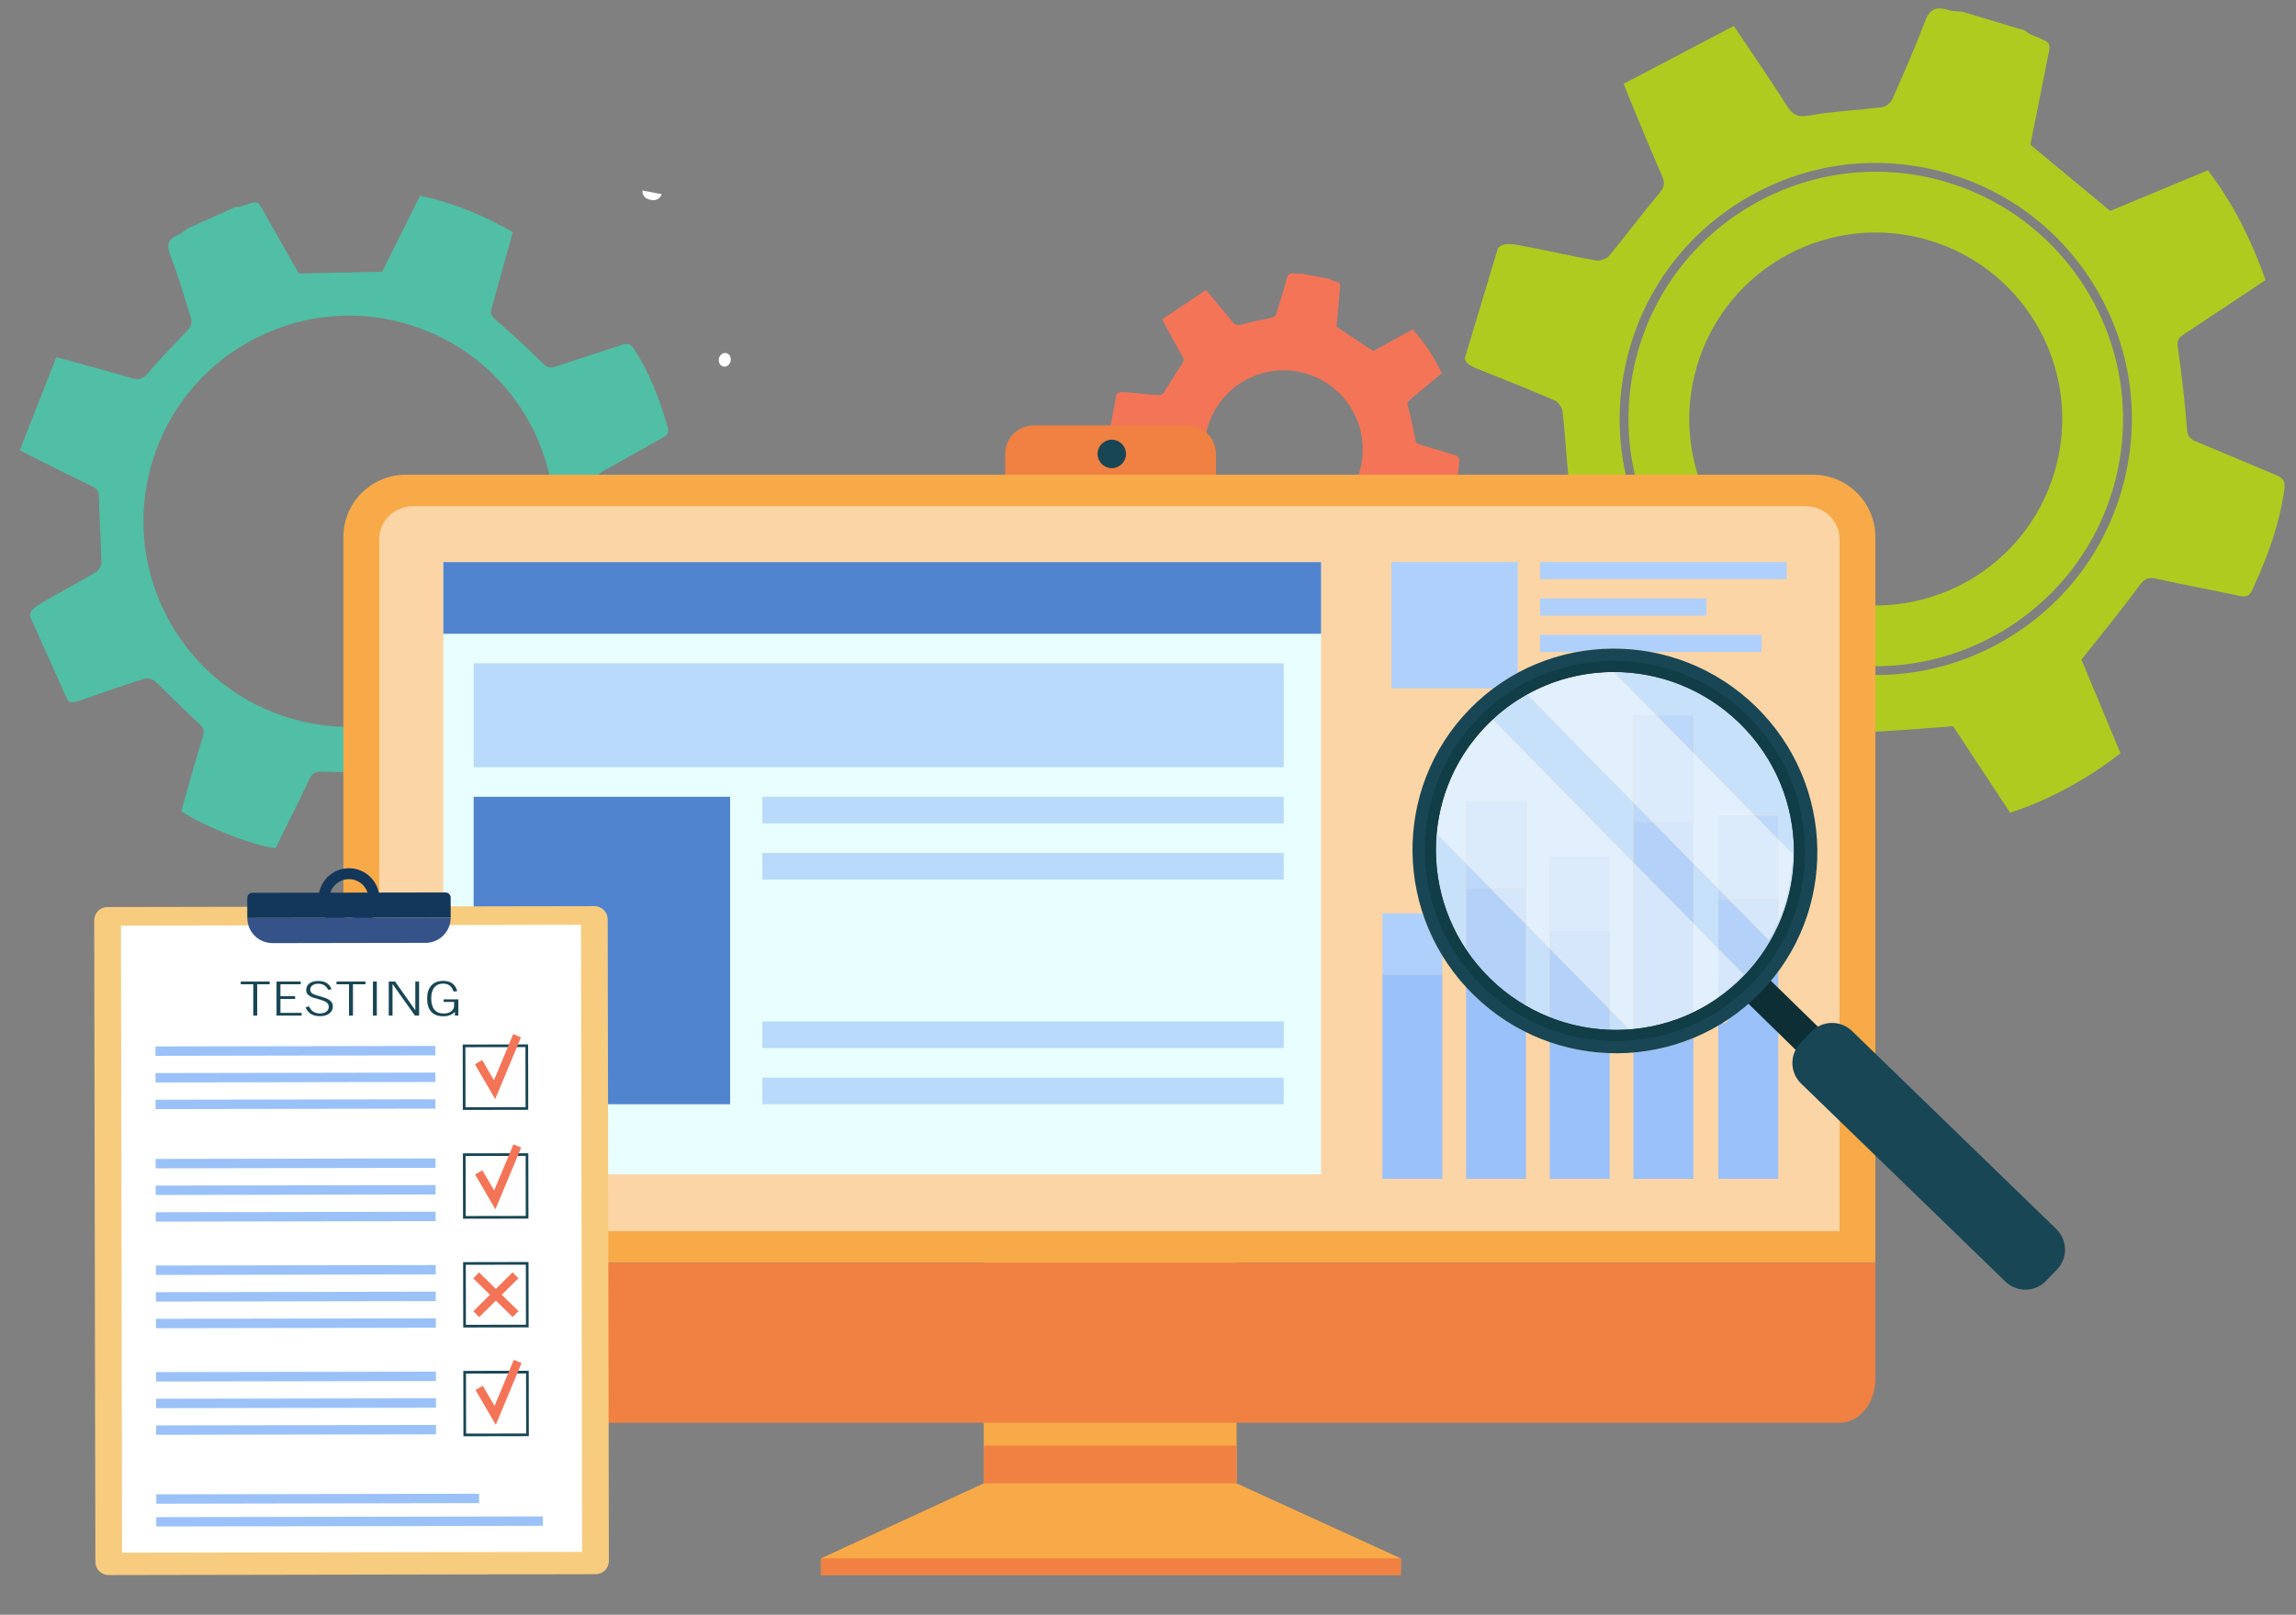<?xml version="1.0" encoding="UTF-8"?>
<!DOCTYPE svg PUBLIC "-//W3C//DTD SVG 1.1//EN" "http://www.w3.org/Graphics/SVG/1.1/DTD/svg11.dtd">
<!-- Creator: CorelDRAW 2020 (64-Bit) -->
<svg xmlns="http://www.w3.org/2000/svg" xml:space="preserve" width="1002.95mm" height="705.556mm" version="1.1" style="shape-rendering:geometricPrecision; text-rendering:geometricPrecision; image-rendering:optimizeQuality; fill-rule:evenodd; clip-rule:evenodd"
viewBox="0 0 100294.72 70555.56"
 xmlns:xlink="http://www.w3.org/1999/xlink"
 xmlns:xodm="http://www.corel.com/coreldraw/odm/2003">
 <rect x="0" y="0" width="100294.72" height="70555.56" fill="#808080" stroke="none"/>
 <defs>
  <style type="text/css">
   <![CDATA[
    .fil6 {fill:#FCD5A6;fill-rule:nonzero}
    .fil4 {fill:#F7AA47;fill-rule:nonzero}
    .fil3 {fill:#F08143;fill-rule:nonzero}
    .fil0 {fill:#B0CB1F;fill-rule:nonzero}
    .fil19 {fill:#0E2E35;fill-rule:nonzero}
    .fil26 {fill:#103D46;fill-rule:nonzero}
    .fil14 {fill:#13375B;fill-rule:nonzero}
    .fil5 {fill:#184655;fill-rule:nonzero}
    .fil15 {fill:#355389;fill-rule:nonzero}
    .fil1 {fill:#50BFA5;fill-rule:nonzero}
    .fil8 {fill:#5184CE;fill-rule:nonzero}
    .fil18 {fill:#815147;fill-rule:nonzero}
    .fil10 {fill:#9AC1F9;fill-rule:nonzero}
    .fil16 {fill:#9BC1F9;fill-rule:nonzero}
    .fil9 {fill:#AFD0FB;fill-rule:nonzero}
    .fil22 {fill:#B4D2F9;fill-rule:nonzero}
    .fil11 {fill:#BADAFB;fill-rule:nonzero}
    .fil21 {fill:#BCD8FA;fill-rule:nonzero}
    .fil20 {fill:#C8E1FB;fill-rule:nonzero}
    .fil25 {fill:#D6E7FC;fill-rule:nonzero}
    .fil17 {fill:#DABD7E;fill-rule:nonzero}
    .fil24 {fill:#DBEBFC;fill-rule:nonzero}
    .fil23 {fill:#E2F0FD;fill-rule:nonzero}
    .fil7 {fill:#E9FFFF;fill-rule:nonzero}
    .fil2 {fill:#F47458;fill-rule:nonzero}
    .fil12 {fill:#F7CC7F;fill-rule:nonzero}
    .fil13 {fill:white;fill-rule:nonzero}
   ]]>
  </style>
 </defs>
 <g id="Layer_x0020_1">
  <path class="fil0" d="M74136.52 15959.39l0.74 -0.08c1295.79,-4308.17 5839.52,-6749.74 10148,-5453.36 4308.47,1296.52 6749.59,5839.96 5453.07,10148.21l0 0c-1296.52,4308.25 -5839.53,6749.82 -10148,5453.37 -4308.47,-1296.38 -6749.59,-5839.89 -5453.81,-10148.14zm-2667.54 -313c-1466.88,5772.48 2036.24,11662.09 7808.65,13128.97 5772.42,1466.96 11661.34,-2035.94 13128.97,-7808.27 1466.89,-5772.41 -2036.24,-11662.01 -7808.64,-13128.9 -5772.41,-1466.96 -11662.09,2035.87 -13128.98,7808.2z"/>
  <path class="fil0" d="M71098.03 15552.21c736.02,-2895.35 2554.69,-5330.87 5122.67,-6857.93 2567.23,-1527.06 5576.23,-1962.86 8471.66,-1227.06 2895.42,735.81 5330.64,2555 6858.01,5122.61 1526.62,2567.6 1962.48,5576.16 1227.19,8471.51 -736.02,2895.35 -2555.43,5330.86 -5122.67,6857.93 -2567.97,1527.07 -5576.23,1962.78 -8471.66,1227.06 -2895.42,-735.81 -5330.65,-2555.08 -6858,-5122.6 -1527.37,-2567.61 -1962.49,-5576.17 -1227.2,-8471.52zm-7113.71 110.93c50.97,257.98 284.68,348.09 860.82,576.64 1030.5,408.8 2061.67,817.75 3077.21,1262.24 160.04,69.99 319.34,318.97 339.25,500.47 117.27,1079.03 169.63,2165.44 297.96,3242.86 39.81,333.85 7.36,511.37 -292.79,699.95 -1199.18,753.59 -2377.78,1540.87 -3550.7,2307.2 293.09,1257.87 1770.73,4085.23 2560.23,4875.91 1244.16,-523.49 2522.99,-1038.99 3780.42,-1603.99 391.62,-175.82 591.48,-142.05 917.45,169.7 755.94,722.96 1581.2,1379.2 2413.84,2015.07 337.04,257.53 517.73,459.39 407.84,923.27 -283.2,1202.56 -493.38,2422.1 -756.68,3629.68 -70.8,324.5 -8.85,527.45 311.22,626.65 1508.19,466.76 3016.39,931.39 4523.83,1397.57 370.96,114.53 427.75,-190.28 519.94,-408.36 469.05,-1104.71 943.26,-2207.41 1373.96,-3326.71 161.51,-420.23 379.07,-558.59 835.59,-572.89 1208.02,-37.91 2413.84,-154.59 3713.31,-246.47 769.21,1167.09 1617.33,2455.57 2489.8,3779.97 1751.56,-579.82 3328.33,-1448 4821.77,-2596.44 -590.73,-1421.23 -1182.95,-2843.05 -1704.36,-4096.07 894.59,-1133.17 1746.4,-2164.42 2535.52,-3241.61 227.89,-311.74 407.11,-363.07 750.04,-287.77 1189.59,261.3 2387.28,485.49 3579.09,738.61 257.38,54.72 446.18,64.68 578.2,-216.75 666.7,-1421.98 1204.33,-2880.9 1421.9,-4448.97 48.67,-349.5 -77.45,-487.48 -365.07,-606.44 -1159.34,-478.71 -2309.11,-979.62 -3469.93,-1453.54 -281.73,-114.83 -398.99,-234.16 -424.81,-577.17 -88.5,-1190.03 -228.61,-2377.69 -398.24,-3559.1 -43.52,-301.79 52.36,-419.2 264.76,-559.1 1183.68,-779.47 2361.47,-1567.63 3570.97,-2372.98 -613.59,-1723.61 -1396.82,-3323.47 -2518.56,-4794.55 -1449.92,603.42 -2890.26,1202.86 -4268.65,1776.48 -1161.56,-963.32 -2286.24,-1896.1 -3489.1,-2894.24 213.13,-1063.85 467.57,-2287.65 701.35,-3515.44 191.75,-1007.64 336.3,-875.19 -676.29,-1299.99 -96.61,-40.56 -178.47,-116.16 -266.97,-175.46 -904.91,-272.5 -1811.3,-544.93 -2716.2,-817.44 -211.67,-23.97 -433.65,-15.19 -632.79,-78.31 -518.46,-164.25 -810.5,-46.4 -1017.01,508.71 -430.7,1156.85 -933.67,2287.29 -1433.7,3416.55 -65.64,147.94 -280.98,302.16 -443.24,322.73 -1059.04,134.07 -2133.58,176.63 -3181.56,365.5 -513.31,92.41 -728.66,-47.78 -982.35,-447.73 -717.6,-1134.13 -1482.38,-2238.83 -2303.21,-3467.29 -1623.98,852.77 -3208.86,1684.61 -4810.72,2525.94 126.12,319.26 194.7,504.16 271.4,686.46 467.58,1124.03 925.56,2252.48 1413.79,3367.8 137.91,316.75 67.85,494.71 -148.97,752.4 -744.88,885.29 -1432.97,1818.53 -2171.95,2709.05 -115.04,138.14 -398.24,235.12 -578.2,203.92 -983.82,-170.95 -1958.06,-396.33 -2938.85,-586.9 -793.41,-154.21 -1088.7,-208.64 -1339.89,50.45l-1450.67 4819.93z"/>
  <path class="fil1" d="M7220.74 26803.21c-1075.34,-2144.94 -1250.94,-4580.24 -494.57,-6857.27 756.31,-2277.03 2354.11,-4123.21 4499.05,-5198.56 2144.88,-1075.27 4580.24,-1250.94 6857.27,-494.57 2277.03,756.31 4123.29,2354.17 5198.56,4499.12 1075.28,2144.94 1250.88,4580.25 494.57,6857.2 -756.37,2277.11 -2354.17,4123.28 -4499.11,5198.56 -2144.88,1075.27 -4580.18,1250.94 -6857.21,494.64 -2277.09,-756.38 -4123.28,-2354.17 -5198.56,-4499.12zm-4261.35 3807.05c166.54,129.87 355.63,61.88 825.64,-102.22 840.82,-293.67 1682.02,-587.34 2532.21,-851.29 133.85,-41.52 361.82,25.74 469.19,125.52 638.53,593.47 1241.29,1225.72 1885.57,1812.48 199.78,181.87 273.31,306.72 190.19,579.02 -332.08,1088.1 -633.73,2185.57 -943.18,3267.78 839.34,609.24 3222.8,1549.56 4117.98,1614.68 480.32,-971.95 986.03,-1957.47 1452.36,-2961.29 145.13,-312.47 284.3,-397.07 646.12,-379.14 839.42,41.37 1685.18,6.27 2525.34,-45.57 340.29,-21.03 555.56,7 733.01,346.25 460.05,879.1 973.43,1730.24 1448.45,2601.75 127.65,234.37 271.84,325.31 518.61,216.9 1160.82,-509.17 2320.83,-1019.89 3481.43,-1529.43 285.35,-125.23 159.83,-340.21 101.26,-521.41 -296.33,-917.01 -587.79,-1836.08 -914.49,-2742.25 -122.73,-340.28 -63.72,-538.3 205.98,-787.05 713.82,-658.15 1384.65,-1362.9 2125.47,-2101.88 1080.3,304.59 2273.05,640.89 3499,986.56 758.52,-1272.78 1259.79,-2629.12 1563.12,-4111.65 -1106.39,-552.08 -2213.08,-1104.4 -3188.43,-1591.07 -52.51,-1158.4 -77.36,-2232.34 -164.46,-3301.28 -25.3,-309.38 56.49,-434.67 304.22,-569.13 859.7,-466.68 1704.81,-960.22 2561.41,-1432.81 185.11,-102.21 305.11,-195.51 237.26,-435.71 -342.65,-1213.93 -783.01,-2382.64 -1475.45,-3448.92 -154.36,-237.69 -303.04,-255.54 -540.44,-176.41 -955.5,318.61 -1917.05,618.91 -2871.16,941.5 -231.13,78.1 -365.35,67.62 -561.23,-127.3 -679.31,-676.07 -1388.72,-1323.66 -2113.09,-1951.57 -185.04,-160.48 -188.5,-282.1 -133.05,-478.71 308.87,-1095.48 609.63,-2193.18 920.99,-3318.31 -1278.82,-723.92 -2595.33,-1283.76 -4049.83,-1587.39 -563.07,1128.45 -1122.62,2249.74 -1658.12,3322.73 -1211.71,25.6 -2384.85,50.37 -3640.3,76.85 -429.81,-758.08 -918.62,-1635.04 -1422.05,-2503.51 -413.21,-712.8 -255.83,-708.24 -1093.93,-434.03 -79.94,26.11 -169.4,23.31 -254.44,33.92 -693.09,310.57 -1386.12,621.13 -2079.16,931.62 -141.15,96.76 -271.32,218.74 -425.46,285.19 -401.12,172.72 -516.46,397.73 -350.01,843.4 346.76,928.73 635.57,1879.59 925.48,2828.39 37.91,124.27 -11.72,331.06 -99.55,428.93 -572.9,638.38 -1202.72,1228.89 -1740.06,1894.64 -262.85,325.82 -467.58,354.15 -831.53,244.41 -1032.13,-311.38 -2077.1,-580.27 -3221.55,-894.6 -537.86,1371.68 -1062.67,2709.73 -1593.3,4062.81 244.26,127.67 383.65,203.48 525.55,274.2 875.11,436.61 1746.39,881.1 2629.11,1301.84 250.6,119.48 301.27,264.62 305.03,535.06 13.05,929.25 85.92,1857.61 105.24,2786.94 2.95,144.11 -118,351.93 -243.6,427.46 -687.34,413.43 -1397.48,788.89 -2093.24,1188.77 -562.93,323.47 -770.76,445.59 -787.21,735.06l1653.1 3689.27z"/>
  <path class="fil2" d="M52673.88 18998.69c353.19,-1876.34 2160.43,-3111.13 4036.56,-2758.1 1876.5,353.05 3111,2160.29 2758.24,4036.56l0 0c-353.19,1876.35 -2160.43,3111.14 -4036.55,2758.11 -1876.5,-353.04 -3111.36,-2160.28 -2758.25,-4036.57l0 0zm-3902.55 -1767.04l-394.63 2099.22c32.74,106.57 135.47,134 388.95,204.5 453.19,126.12 906.83,252.23 1355.09,394.05 70.79,22.34 149.55,120.29 165.93,195.96 98.24,450.02 168.96,906.09 271.7,1354.93 32,139.09 26.32,215.42 -92.04,308.49 -472.3,372.08 -933.9,757.27 -1394.39,1133.47 180.38,517.57 931.24,1644.11 1299.98,1942.13 501.58,-276.86 1017.98,-552.01 1523.02,-847.01 157.16,-91.75 243.14,-86.52 394.63,30.31 351.57,271.03 729.09,510.79 1109.27,741.63 154.14,93.44 239.03,170.5 213.88,371.18 -65.41,520.15 -99.34,1044.22 -156.06,1565.64 -15.19,140.13 20.22,223.01 159.89,250.45 656.82,129.07 1314.37,257.17 1971.63,386.01 161.37,31.64 171.62,-99.49 200.9,-195.81 148.09,-487.19 298.76,-973.87 430.04,-1465.56 49.48,-184.66 134.73,-252.74 326.49,-279.37 508.43,-70.35 1011.93,-173.9 1556.12,-271.17 376.72,457.84 793.03,963.32 1220.78,1482.97 712.8,-323.55 1339.15,-760.96 1917.66,-1312.83 -313.59,-573.03 -627.18,-1146.37 -903.44,-1651.64 326.49,-518.46 639.33,-991.93 923.56,-1482 82.6,-141.82 155.69,-171.54 303.71,-155.24 513.74,56.72 1029.4,97.42 1543.51,150.53 111.15,11.49 191.02,7.22 234.08,-117.49 217.27,-630.04 378.63,-1269.9 399.95,-1941.32 4.57,-149.64 -54.8,-202.23 -181.57,-239.47 -510.65,-149.85 -1018.35,-309.38 -1529.43,-457.1 -124.04,-35.77 -179.21,-80.83 -205.46,-224.42 -91.02,-498.18 -203.26,-992.97 -328.49,-1483.77 -31.93,-125.46 3.46,-179.29 86.81,-247.88 464.25,-382.18 925.48,-767.89 1400.06,-1162.15 -336.81,-699.67 -739.05,-1339.44 -1278.67,-1909.76 -584.55,319.93 -1165.62,637.72 -1721.25,941.86 -533.51,-354.14 -1049.91,-697.16 -1602.52,-1064.13 41.9,-458.51 94.03,-986.41 137.4,-1514.97 35.77,-433.88 102.73,-384.46 -343.6,-518.17 -42.63,-12.76 -80.68,-40.93 -120.66,-61.95 -394.26,-74.2 -788.53,-148.46 -1183.17,-222.58 -28.09,-0.23 -56.71,0.96 -85.25,2.21 -62.77,2.66 -125.53,5.31 -185.34,-6.78 -225.96,-46.02 -343.97,16.89 -405.99,260.4 -129.43,507.56 -290.8,1007.22 -450.98,1506.28 -21.31,65.34 -105.02,140.13 -172.72,156.05 -441.1,104.28 -892.45,170.67 -1326.25,297.59 -212.4,62.09 -309.46,12.67 -434.23,-144.7 -354.3,-446.34 -726.52,-878.07 -1128.31,-1359.44 -647.01,433.07 -1277.94,855.36 -1916.1,1282.51 67.33,129.06 105.02,204 145.37,277.45 248.08,453.27 492.05,908.82 748.11,1357.45 72.72,127.44 51.03,205.68 -28.91,324.2 -274.34,407.1 -522.88,831.82 -794.57,1240.92 -42.27,63.42 -157.17,117.11 -234.46,112.03 -422.74,-27.81 -844.44,-78.99 -1266.8,-115.28 -341.76,-29.35 -468.83,-39.02 -563.23,81.57z"/>
  <path class="fil3" d="M51869.78 18588.2l-6716.03 0c-687.28,0 -1244.75,557.26 -1244.75,1244.61l0 2200.48c0,687.28 557.47,1244.53 1244.75,1244.53l6716.03 0c687.28,0 1244.39,-557.25 1244.39,-1244.53l0 -2200.48c0,-687.35 -557.11,-1244.61 -1244.39,-1244.61z"/>
  <polygon class="fil4" points="42972.81,64815.28 35859.55,68094.12 35859.55,68820.21 61191.78,68820.21 61191.78,68094.12 54014.58,64815.28 "/>
  <polygon class="fil4" points="42972.81,64821.32 54018.71,64821.32 54018.71,50762.58 42972.81,50762.58 "/>
  <path class="fil4" d="M81921.57 55172.84l0 -31702.68c0,-1506.34 -1221.3,-2727.43 -2727.27,-2727.43l-61468.68 0c-1506.27,0 -2727.43,1221.09 -2727.43,2727.43l0 31702.68 66923.38 0z"/>
  <polygon class="fil3" points="35859.55,68820.21 61191.86,68820.21 61191.86,68094.12 35859.55,68094.12 "/>
  <polygon class="fil3" points="42972.81,64815.28 54014.58,64815.28 54014.58,63165.57 42972.81,63165.57 "/>
  <path class="fil3" d="M14998.19 55172.84l0 5080.33c0,1056.4 698.49,1913.08 1560.18,1913.08l63803.39 0c861.4,0 1559.81,-856.68 1559.81,-1913.08l0 -5080.33 -66923.38 0z"/>
  <path class="fil5" d="M49186.91 19833.7c0,343.15 -278.18,621.34 -621.49,621.34 -343.23,0 -621.05,-278.19 -621.05,-621.34 0,-343.09 277.82,-621.28 621.05,-621.28 343.31,0 621.49,278.19 621.49,621.28z"/>
  <path class="fil6" d="M80355.12 53796l0 -30241.17c0,-792.74 -665.96,-1435.41 -1486.8,-1435.41l-60816.43 0c-821.28,0 -1487.02,642.67 -1487.02,1435.41l0 30241.17 63790.25 0z"/>
  <polygon class="fil7" points="19366.18,51314.02 57707.09,51314.02 57707.09,24560.7 19366.18,24560.7 "/>
  <polygon class="fil8" points="19366.18,27693.08 57707.09,27693.08 57707.09,24560.76 19366.18,24560.76 "/>
  <path class="fil9" d="M60386.95 51511.15l0 -11602.35 1761.15 0c210.85,640.15 496.26,1260.47 855.94,1848.77l0 825.41 -2617.09 0 0 8928.17z"/>
  <path class="fil10" d="M73969.12 51511.15l-2617.4 0 0 -5520.34c893.85,-76.1 1777.38,-287.7 2617.4,-634.39l0 6154.73z"/>
  <path class="fil10" d="M70314.06 51511.15l-2617.38 0 0 -5974.71c848.86,293.02 1731.64,453.64 2617.38,481.82l0 5492.89zm-398.98 -6538.3c-755.21,-65.05 -1503.03,-239.32 -2218.4,-522.89l0 0c715.37,283.57 1463.93,457.84 2218.4,522.89z"/>
  <path class="fil10" d="M77676.52 51511.15l-2617.39 0 0 -8706.71c66.38,-39.15 132.75,1930.19 197.66,1889.49 264.02,224.12 922.68,-1525.2 992,-1441.12 0,0 590.67,948.61 1427.73,1874.91l0 6383.43zm0 -5651.24l-1234.57 -984.12 -0.74 0.44c-19.18,-61.66 -221.99,-726.13 -232.31,-844.88 0,-6.85 -2.21,-14.08 -4.42,-21.31 58.99,-48.68 117.25,-98.53 174.78,-148.75l1297.26 1266.43 0 732.19zm0 -2692.75l-317.12 -309.83c109.89,-132.38 215.35,-266.76 317.12,-403.71l0 713.54zm-1550.22 -473.04c2.21,-2.29 5.16,-4.94 7.37,-7.23 -2.21,2.29 -5.16,4.94 -7.37,7.23z"/>
  <path class="fil10" d="M66659.24 51511.15l-2617.1 0 0 -8377.84c110.41,120.58 225.31,238.95 343.61,354.65 687.71,671.64 1456.4,1209.72 2273.49,1614.32l0 6408.87zm0 -7563.87c-517.95,-299.87 -1009.64,-664.04 -1463.28,-1092.17 453.64,428.13 945.33,791.93 1463.28,1092.17l0 0zm-1535.55 -1161.05c0,-0.36 0.36,0 0,-0.36 0.36,0.36 0,0 0,0.36z"/>
  <polygon class="fil10" points="60386.95,51511.15 63004,51511.15 63004,42582.98 60386.95,42582.98 "/>
  <polygon class="fil11" points="20688.97,33525.16 56077.88,33525.16 56077.88,28983 20688.97,28983 "/>
  <polygon class="fil11" points="33300.28,35979.26 56077.88,35979.26 56077.88,34815.13 33300.28,34815.13 "/>
  <polygon class="fil8" points="20688.97,48250.22 31894.17,48250.22 31894.17,34815.19 20688.97,34815.19 "/>
  <path class="fil11" d="M56077.96 38433.43c-7620.38,0 -15166.52,0 -22777.68,0l0 -1164.06 22777.68 0 0 1164.06z"/>
  <path class="fil11" d="M56077.96 45795.97l-22777.68 0 0 -1164.07c7566.95,0 15182.49,0 22777.68,0l0 1164.07z"/>
  <polygon class="fil11" points="33300.28,48250.22 56077.88,48250.22 56077.88,47086.09 33300.28,47086.09 "/>
  <path class="fil12" d="M4692.67 39632.91l21274.06 -38.43c319.49,-0.36 578.94,258.06 579.53,577.68l50.45 28032.69c0.58,319.66 -257.9,578.82 -577.39,579.57l-21274.14 38.47c-319.49,0.37 -578.93,-258.05 -579.53,-577.71l-50.44 -28032.67c-0.59,-319.64 257.9,-578.79 577.46,-579.6z"/>
  <polygon class="fil13" points="5283.19,40446.15 25379.09,40410.01 25428.43,67809.83 5332.53,67845.99 "/>
  <path class="fil14" d="M19685.67 39218.88c-0.22,-123.31 -100.3,-222.95 -223.53,-222.59l-8437.89 15.2c-123.23,0 -222.94,100.08 -222.72,223.39l1.55 877.18 8884.13 -16 -1.54 -877.18z"/>
  <path class="fil14" d="M15245.18 40121.57c-471.33,0.75 -854.1,-380.54 -854.98,-851.66 -0.81,-471.55 380.55,-854.4 851.88,-855.13 471.34,-0.74 854.1,380.54 854.99,852.03 0.88,471.19 -380.55,854.03 -851.89,854.76zm-3.91 -2183.96c-734.99,1.12 -1329.7,598.19 -1328.38,1333.04 1.33,734.84 598.19,1329.63 1333.17,1328.09 734.92,-1.11 1329.65,-597.82 1328.32,-1333.03 -1.32,-734.85 -598.19,-1329.64 -1333.11,-1328.1z"/>
  <path class="fil15" d="M19549.01 39013.4c80.17,33.86 136.51,112.99 136.66,205.48l1.54 877.18 -8884.13 16c1.1,607.33 494.49,1099.02 1102.12,1097.92l6683.88 -11.8c607.62,-1.19 1099.25,-494.72 1098.13,-1102.12l-1.54 -877.18c-0.15,-92.49 -56.49,-171.62 -136.66,-205.48z"/>
  <path class="fil16" d="M11024.25 39011.49l0 0c-77.06,0 -144.91,39.16 -184.89,98.6 39.98,-59.44 107.83,-98.6 184.89,-98.6z"/>
  <path class="fil16" d="M10811.41 39168.65c4.36,-14.09 10.03,-27.36 16.82,-40.34 -6.79,12.98 -12.46,26.25 -16.82,40.34z"/>
  <path class="fil5" d="M20334.44 48381.13l2623.22 -4.65 -4.72 -2623.14 -2623.21 4.65 4.71 2623.14zm2740.26 111.88l-2856.78 5.3 -5.16 -2856.84 2856.78 -5.31 5.16 2856.85z"/>
  <path class="fil5" d="M20343 53134.53l2623.21 -4.5 -4.64 -2623.58 -2623.29 4.94 4.72 2623.14zm2740.26 111.95l-2856.79 4.94 -5.15 -2856.4 2856.77 -5.39 5.17 2856.85z"/>
  <path class="fil5" d="M20351.56 57888.08l2623.28 -4.56 -4.72 -2623.51 -2623.21 4.87 4.65 2623.2zm2740.25 111.89l-2856.77 4.94 -5.17 -2856.48 2856.77 -5.32 5.17 2856.86z"/>
  <path class="fil5" d="M20360.18 62641.57l2623.22 -4.94 -4.73 -2623.22 -2623.2 5.02 4.71 2623.14zm2740.19 111.87l-2856.78 4.95 -5.16 -2856.85 2856.77 -4.87 5.17 2856.77z"/>
  <polygon class="fil16" points="6790.7,46135.07 19016.83,46113.02 19016.09,45702.01 6789.97,45724.06 "/>
  <polygon class="fil16" points="6792.85,47299.58 19018.9,47277.46 19018.23,46866.45 6792.04,46888.21 "/>
  <polygon class="fil16" points="6794.91,48464.1 19021.03,48441.97 19020.3,48030.6 6794.18,48052.65 "/>
  <polygon class="fil16" points="6799.56,51051.03 19025.68,51028.98 19024.94,50617.59 6798.82,50639.72 "/>
  <polygon class="fil16" points="6801.7,52215.17 19027.82,52193.49 19027.08,51782.1 6800.96,51804.15 "/>
  <polygon class="fil16" points="6803.77,53379.67 19029.89,53357.55 19029.15,52946.62 6803.02,52968.67 "/>
  <polygon class="fil16" points="6807.96,55708.62 19034.09,55686.57 19033.35,55275.2 6807.23,55297.25 "/>
  <polygon class="fil16" points="6810.11,56872.77 19036.16,56851.09 19035.49,56439.71 6809.29,56461.76 "/>
  <polygon class="fil16" points="6812.17,58037.21 19038.22,58015.16 19037.56,57604.15 6811.44,57626.27 "/>
  <polygon class="fil16" points="6816.38,60366.23 19042.5,60344.11 19041.76,59932.81 6815.56,59954.86 "/>
  <polygon class="fil16" points="6818.44,61530.74 19044.56,61508.62 19043.83,61097.25 6817.7,61119.29 "/>
  <polygon class="fil16" points="6820.5,62694.82 19046.7,62672.77 19045.89,62261.76 6819.77,62283.81 "/>
  <polygon class="fil16" points="6825.96,65705.36 20930.57,65679.91 20929.9,65268.91 6825.22,65294.35 "/>
  <polygon class="fil16" points="6827.73,66701.68 23713.89,66671.23 23713.15,66260.22 6826.99,66290.66 "/>
  <polygon class="fil2" points="21632.15,48026.02 20745.01,46503.82 21062.44,46318.85 21577.43,47202.53 22418.04,45185.61 22757.21,45327.14 "/>
  <polygon class="fil2" points="21640.85,52841.53 20753.71,51319.69 21071.13,51134.72 21586.13,52018.03 22426.73,50001.48 22765.91,50142.65 "/>
  <polygon class="fil2" points="21657.82,62257.18 20770.61,60734.99 21088.1,60550.02 21603.02,61433.25 22443.7,59416.7 22782.87,59557.94 "/>
  <polygon class="fil2" points="22646.21,55853.63 22390.38,55595.21 21660.4,56318.69 20927.84,55597.93 20672.96,55857.09 21402.2,56574.38 20675.46,57294.77 20931.31,57552.82 21661.28,56829.33 22393.84,57550.17 22648.72,57291 21919.48,56573.64 "/>
  <polygon class="fil17" points="9877.59,67838 9877.59,67838 10880.3,67836.11 10880.3,67836.11 "/>
  <path class="fil17" d="M5331.27 67173.56l0 0 -0.59 -364.57 0 0 0.59 364.57zm-11.06 -6136.79l-0.59 -364.54 0 0 0.59 364.54 0 0z"/>
  <polygon class="fil5" points="11063.04,44376.87 11063.04,43008.08 10517.52,43008.08 10517.52,42888.15 11780.49,42888.15 11780.49,43008.08 11234.95,43008.08 11234.95,44376.87 "/>
  <polygon class="fil5" points="13174.28,44257.03 13174.28,44376.87 12079.39,44376.87 12079.39,42888.15 13135.64,42888.15 13135.64,43008.08 12250.12,43008.08 12250.12,43529.42 12891.16,43529.42 12891.16,43649.25 12250.12,43649.25 12250.12,44257.03 "/>
  <path class="fil5" d="M13348.7 44020.73l148.17 -49.49c49.86,106.14 113.57,184.61 191.24,235.2 77.65,50.59 172.94,75.74 285.85,75.74 116.22,0 209.81,-26.26 280.84,-79.58 71.02,-52.88 106.56,-122.5 106.56,-209.3 0,-68.89 -23.3,-125.96 -69.77,-170.44 -46.52,-44.54 -125.37,-85.25 -236.66,-122.2 -60.62,-19.4 -141,-42.99 -241.09,-70.36 -100,-27.8 -164.16,-48.38 -192.41,-61.65 -88.87,-41.52 -151.99,-85.63 -189.24,-132.83 -37.39,-46.82 -56.13,-105.02 -56.13,-173.9 0,-123.67 46.91,-220.73 140.8,-291.54 93.8,-70.79 222.94,-106.2 387.33,-106.2 146.18,0 266.76,28.99 361.89,87.18 95.07,57.82 167.48,146.91 217.34,267.12l-144.55 37.32c-45.65,-92.85 -104.35,-161.36 -176.19,-205.47 -71.91,-44.17 -160.48,-66.22 -265.94,-66.22 -102.14,0 -184.97,23.6 -248.54,71.16 -63.5,47.94 -95.28,109.97 -95.28,186.45 0,57.52 20.57,106.19 61.65,145.72 41.15,39.6 104.87,71.99 191.24,96.69 33.18,9.88 81.34,23.97 144.47,41.08 180.98,49.92 297.73,89.09 350.02,118 83.86,44.1 144.62,92.85 182.45,145.36 37.77,52.88 56.72,114.97 56.72,186.88 0,130.09 -50.89,233.64 -152.58,310.93 -101.78,77.22 -239.4,115.64 -412.93,115.64 -156.14,0 -284.6,-30.83 -385.5,-92.48 -100.89,-61.66 -180.9,-157.9 -239.76,-288.81z"/>
  <polygon class="fil5" points="15245.62,44376.87 15245.62,43008.08 14700.1,43008.08 14700.1,42888.15 15963.07,42888.15 15963.07,43008.08 15417.54,43008.08 15417.54,44376.87 "/>
  <polygon class="fil5" points="16289.48,44376.87 16460.11,44376.87 16460.11,42888.16 16289.48,42888.16 "/>
  <polygon class="fil5" points="17146.46,42995.91 17146.46,44376.87 16980.74,44376.87 16980.74,42888.15 17258.48,42888.15 18141.64,44144.41 18141.64,42888.15 18307.28,42888.15 18307.28,44376.87 18125.42,44376.87 "/>
  <path class="fil5" d="M19870.42 44209.83c-61.44,65.85 -134.08,114.98 -217.94,147.28 -83.93,32.75 -181.5,49.11 -292.71,49.11 -228.4,0 -402.31,-66.22 -521.93,-197.86 -119.55,-132.09 -179.36,-323.1 -179.36,-573.12 0,-247.8 61.07,-438.81 183.12,-573.11 122.06,-134.74 294.78,-202.07 518.17,-202.07 165.2,0 297.28,35.76 396.11,106.86 98.75,71.24 171.91,183.05 219.18,336.08l-160.62 26.99c-39.9,-119.85 -96.99,-208.49 -171.32,-265.57 -74.27,-57.09 -169.63,-85.62 -285.86,-85.62 -166.09,0 -294.4,55.53 -384.9,166.67 -90.49,111.07 -135.7,268.67 -135.7,472.59 0,219.99 45.87,386.3 137.55,498.18 91.82,111.88 228.18,168.22 409.23,168.22 136.14,0 245.81,-32 328.86,-95.13 82.96,-63.58 124.56,-147.28 124.56,-251.19l0 -159.08 -458.43 0 0 -111.88 642.8 0 0 709.69 -150.81 0 0 -167.04z"/>
  <path class="fil13" d="M31915.85 15773.61c-32.31,162.18 -173.09,270.66 -314.7,242.27 -141.59,-28.39 -230.24,-182.9 -197.86,-345.07 32.3,-162.18 173.53,-270.67 315.05,-242.28 141.61,28.4 229.88,182.9 197.51,345.08z"/>
  <path class="fil13" d="M28068.16 8325.31l832.13 159.08c0,0 -79.37,313.51 -447.37,254.14 -448.63,-72.43 -384.76,-413.22 -384.76,-413.22z"/>
  <path class="fil18" d="M42719.77 41878.97l0 0c5.69,-29.73 11.8,-59.38 17.49,-89.02 -5.69,29.64 -11.8,59.29 -17.49,89.02zm38.43 -192.93c16,-82.24 32.38,-163.66 47.93,-242.43 78.77,-399.57 143.52,-726.43 143.52,-726.43l0 0c0,0 -64.75,326.86 -143.52,726.43 -15.55,78.77 -31.93,160.19 -47.93,242.43zm-937.66 -825.42c0.73,-6.11 1.85,-11.8 3.02,-17.55 10.26,-55.17 16.38,-89.75 17.93,-96.98 -1.55,7.23 -7.67,41.81 -17.93,96.98 -1.17,5.75 -1.91,11.44 -3.02,17.55z"/>
  <path class="fil9" d="M65233.65 30078.52l-4455.16 0 0 -5520.47 5520.32 0 0 4839.55c-367.56,198.97 -723.4,425.82 -1065.16,680.92z"/>
  <polygon class="fil9" points="67275.56,25308.15 78044.82,25308.15 78044.82,24558.04 67275.56,24558.04 "/>
  <polygon class="fil9" points="67275.56,26898.28 74543.37,26898.28 74543.37,26148.16 67275.56,26148.16 "/>
  <path class="fil9" d="M76949.35 28488.4l-4845.37 0c-533.95,-98.38 -1073.8,-147.57 -1614.39,-147.57 -539.85,0 -1079.7,49.19 -1612.18,147.57l-1601.85 0 0 -750.11 9673.79 0 0 750.11z"/>
  <path class="fil19" d="M76216.28 42721.48c166.67,-170.06 321.55,-345.89 466.1,-525.1l3090.85 3018.51c190.28,185.34 124.64,560.58 -146.02,837.58 -270.67,277.45 -643.83,351.64 -834.11,165.94l-3090.86 -3018.51c175.52,-148.46 348.1,-307.91 514.04,-478.42z"/>
  <path class="fil20" d="M70592.1 45002.2c-92.93,0 -185.85,-1.54 -278.04,-5.02l0 -889.35 859.19 872.98c-193.96,14.08 -387.19,21.39 -581.15,21.39zm-2895.42 -552.24c-354.74,-140.79 -702.11,-308.2 -1037.44,-502.68l0 -3554.39 1037.44 1054.93 0 3002.14zm-3654.54 -2959.14c-878.28,-1315.56 -1319.39,-2837.46 -1319.39,-4357.75 0,-236.66 10.7,-473.4 32.02,-708.95l1287.37 1308.32 0 3758.38z"/>
  <polygon class="fil21" points="64042.14,41490.82 64042.14,37732.44 65111.52,38820.1 64042.14,38820.1 "/>
  <path class="fil22" d="M70314.06 44997.18c-133.48,-4.5 -266.23,-12.9 -398.98,-24.33 -754.47,-65.05 -1503.03,-239.32 -2218.4,-522.89l0 -3002.14 2617.38 2660.01 0 889.35z"/>
  <path class="fil22" d="M66659.24 43947.28c-517.95,-300.24 -1009.64,-664.04 -1463.28,-1092.17 -23.97,-22.86 -48.3,-45.72 -72.27,-68.88 0,-0.36 0.36,0 0,-0.36 -8.77,-8.42 -17.92,-17.55 -26.99,-25.97l0 0c-402.68,-393.45 -754.32,-818.92 -1054.56,-1269.08l0 -2670.72 1069.38 0 1547.72 1572.79 0 3554.39z"/>
  <path class="fil20" d="M73969.12 44236.08l0 -16.74c381.27,-191.38 746.34,-413.66 1090.01,-664.05l0 41.9c-348.83,244.7 -713.89,457.76 -1090.01,638.89zm1090.01 -2780.3l-1090.01 -1108.16 0 -2621.66 1090.01 1108.23 0 2621.59zm2617.39 -1014.95l0 -178.1c293.53,-694.87 492.65,-1444.54 577.46,-2234.18 25.81,-243.96 40.57,-486.01 44.25,-726.51l-621.71 -631.67 0 -1027.55 -1010.37 0 -2697.03 -2741.07 0 -1647.65 -1621.04 0 -1862.18 -1892.58c2.95,0 5.9,0 9.59,0 0,0 0.73,0 0.73,0 0,0 0.74,0 0.74,0 1966.92,0.23 3939.72,737.51 5467.82,2216.19l0.75 0.52c3.68,4.21 7.36,8.04 12.53,12.24 4.42,4.35 8.85,9.08 13.28,13.42 1580.46,1543.23 2374.01,3586.46 2374.74,5626.98 0,1096.81 -230.09,2192.81 -689.56,3209.96zm-6324.8 -2753.3l-6142.4 -6243.74c-1006.62,936.33 -1772.66,2140.59 -2179.46,3516.39 344.04,-1189.59 977.33,-2313.02 1901.64,-3259.6 862.35,-882.79 1884.52,-1516.3 2976.84,-1899.43 -415.95,148.31 -817.15,331.43 -1198.51,546.12l4641.89 4718.45 0 2621.81z"/>
  <path class="fil21" d="M71351.72 37687.53l0 -2621.81 843.7 857.19 -843.7 0 0 1764.62zm2617.4 -4785.78l-1621.04 -1647.65 1621.04 0 0 1647.65z"/>
  <path class="fil21" d="M75059.13 41455.78l0 -2621.59 458.73 465.81 -458.73 0 0 2155.78zm2617.39 -4785.41l-1010.37 -1027.55 1010.37 0 0 1027.55z"/>
  <path class="fil22" d="M73154.18 44571.79c278.76,-101.99 550.91,-219.99 814.94,-352.45l0 16.74c-266.25,127.89 -538.39,239.76 -814.94,335.71zm814.94 -4224.17l-2617.4 -2660.09 0 -1764.62 843.7 0 1773.7 1803.05 0 2621.66z"/>
  <path class="fil22" d="M75059.13 43597.19l0 -41.9c398.26,-289.24 768.48,-615.74 1107,-974.6l-1107 -1124.91 0 -2155.78 458.73 0 1753.77 1782.83c149.72,-263.73 285.41,-537.34 404.89,-820.1l0 178.1c-362.85,802.62 -869.51,1556.13 -1519.98,2222.46l0 0c-7.38,7.6 -14.76,15.64 -22.87,23.6 -2.21,2.29 -5.16,4.94 -7.37,7.23 -334.09,338.29 -691.04,638.89 -1067.17,903.07z"/>
  <path class="fil23" d="M71173.25 44980.81l-859.19 -872.98 0 -6674.89 -2617.38 0 0 4014.88 -1037.44 -1054.93 0 -5373.93 -2617.1 0 0 2713.48 -1287.37 -1308.32c44.46,-493.98 136.21,-984.12 275.09,-1463.94 406.8,-1375.8 1172.84,-2580.06 2179.46,-3516.39l6142.4 6243.74 0 7277.72c-59.74,6.12 -119.47,11.06 -178.47,15.56zm2795.87 -761.47l0 -3871.72 1090.01 1108.16 0 2099.51c-343.67,250.39 -708.74,472.67 -1090.01,664.05z"/>
  <polygon class="fil24" points="67696.68,41447.82 67696.68,37432.94 70314.06,37432.94 70314.06,40677.57 67696.68,40677.57 "/>
  <polygon class="fil24" points="66659.24,38820.1 65111.52,38820.1 64042.14,37732.44 64042.14,35018.96 66659.24,35018.96 "/>
  <path class="fil25" d="M71351.72 44965.25l0 -7277.72 2617.4 2660.09 0 3871.72c-264.03,132.46 -536.18,250.46 -814.94,352.45 -585.58,202.82 -1191.06,334.09 -1802.46,393.46z"/>
  <polygon class="fil25" points="70314.06,44107.83 67696.68,41447.82 67696.68,40677.57 70314.06,40677.57 "/>
  <path class="fil25" d="M75059.13 43555.29l0 -2099.51 1107 1124.91c-338.52,358.86 -708.74,685.36 -1107,974.6z"/>
  <polygon class="fil25" points="66659.24,40392.89 65111.52,38820.1 66659.24,38820.1 "/>
  <path class="fil23" d="M77676.52 40262.73l0 -3592.36 621.71 631.67c-3.68,240.5 -18.44,482.55 -44.25,726.51 -84.81,789.64 -283.93,1539.31 -577.46,2234.18zm-2617.39 -1428.54l-1090.01 -1108.23 0 -4824.21 2697.03 2741.07 -1607.02 0 0 3191.37zm-3707.41 -3768.47l-4641.89 -4718.45c381.36,-214.69 782.56,-397.81 1198.51,-546.12 831.16,-291.91 1703.63,-438.37 2577.56,-439.63l1862.18 1892.58 -996.36 0 0 3811.62z"/>
  <polygon class="fil24" points="73969.12,35922.91 72195.42,35922.91 71351.72,35065.72 71351.72,31254.1 72348.08,31254.1 73969.12,32901.75 "/>
  <polygon class="fil24" points="77676.52,39300 75517.86,39300 75059.13,38834.19 75059.13,35642.82 76666.15,35642.82 77676.52,36670.37 "/>
  <polygon class="fil25" points="73969.12,37725.96 72195.42,35922.91 73969.12,35922.91 "/>
  <path class="fil25" d="M77271.63 41082.83l-1753.77 -1782.83 2158.66 0 0 962.73c-119.48,282.76 -255.17,556.37 -404.89,820.1z"/>
  <path class="fil5" d="M65096.7 42759.9c-3099.64,-3027.29 -3173.47,-7978.71 -165.2,-11059.32 3008.55,-3080.53 7960.12,-3123.82 11059.84,-96.69 3099.7,3027.22 3174.19,7978.42 165.2,11059.4 -3008.26,3080.61 -7959.84,3123.53 -11059.84,96.61zm-710.95 728.06c3504.15,3422.3 9102.51,3373.18 12503.86,-109.59 3401.35,-3482.47 3317.27,-9080.1 -186.59,-12502.46 -3504.59,-3422.37 -9102.95,-3373.4 -12504.09,109.3 -3400.97,3482.62 -3317.27,9080.46 186.82,12502.75z"/>
  <path class="fil26" d="M70595.05 45486.22c-2101.14,0 -4208.69,-792.29 -5835.54,-2381.09 -3291.83,-3214.54 -3370.22,-8472.62 -175.45,-11743.88 1615.86,-1654.43 3759.4,-2483.89 5909.22,-2483.89 2101.13,0 4208.91,792.37 5835.09,2381.24 3292.2,3214.69 3370.38,8472.55 175.53,11743.79 -1615.13,1654.58 -3759.04,2483.83 -5908.85,2483.83zm-7872.3 -8353.15c0,2040.16 793.85,4083.32 2373.95,5626.83 1532.44,1496.39 3516.68,2242.3 5495.4,2242.3 2024.44,0 4042.97,-781.31 5564.44,-2338.91 1474.99,-1510.4 2209.54,-3470.23 2209.54,-5432.42l0 0c-0.73,-2040.52 -794.28,-4083.75 -2374.74,-5626.98 -4.43,-4.34 -8.86,-9.07 -13.28,-13.42 -5.17,-4.2 -8.85,-8.03 -12.53,-12.24l-0.75 -0.52c-1528.83,-1478.91 -3500.9,-2216.11 -5467.82,-2216.19 0,0 -0.74,0 -0.74,0l0 0c-2.94,0 -6.63,0 -10.32,0 -873.93,1.26 -1746.4,147.72 -2577.56,439.63 -1092.32,383.13 -2114.49,1016.64 -2976.84,1899.43 -924.31,946.58 -1557.6,2070.01 -1901.64,3259.6 -138.88,479.82 -230.63,969.96 -275.09,1463.94 -21.32,235.55 -32.02,472.29 -32.02,708.95l0 0z"/>
  <path class="fil5" d="M89374 55968.89l480.11 -498.11c480.11,-498.18 466.1,-1290.84 -32.44,-1770.73l-8923.75 -8652.57c-498.55,-479.89 -1291.36,-465.44 -1770.74,32.3l-480.84 498.56c-480.11,497.74 -465.37,1290.47 32.44,1770.66l8924.48 8652.27c497.82,480.25 1290.63,465.8 1770.74,-32.38z"/>
 </g>
</svg>
